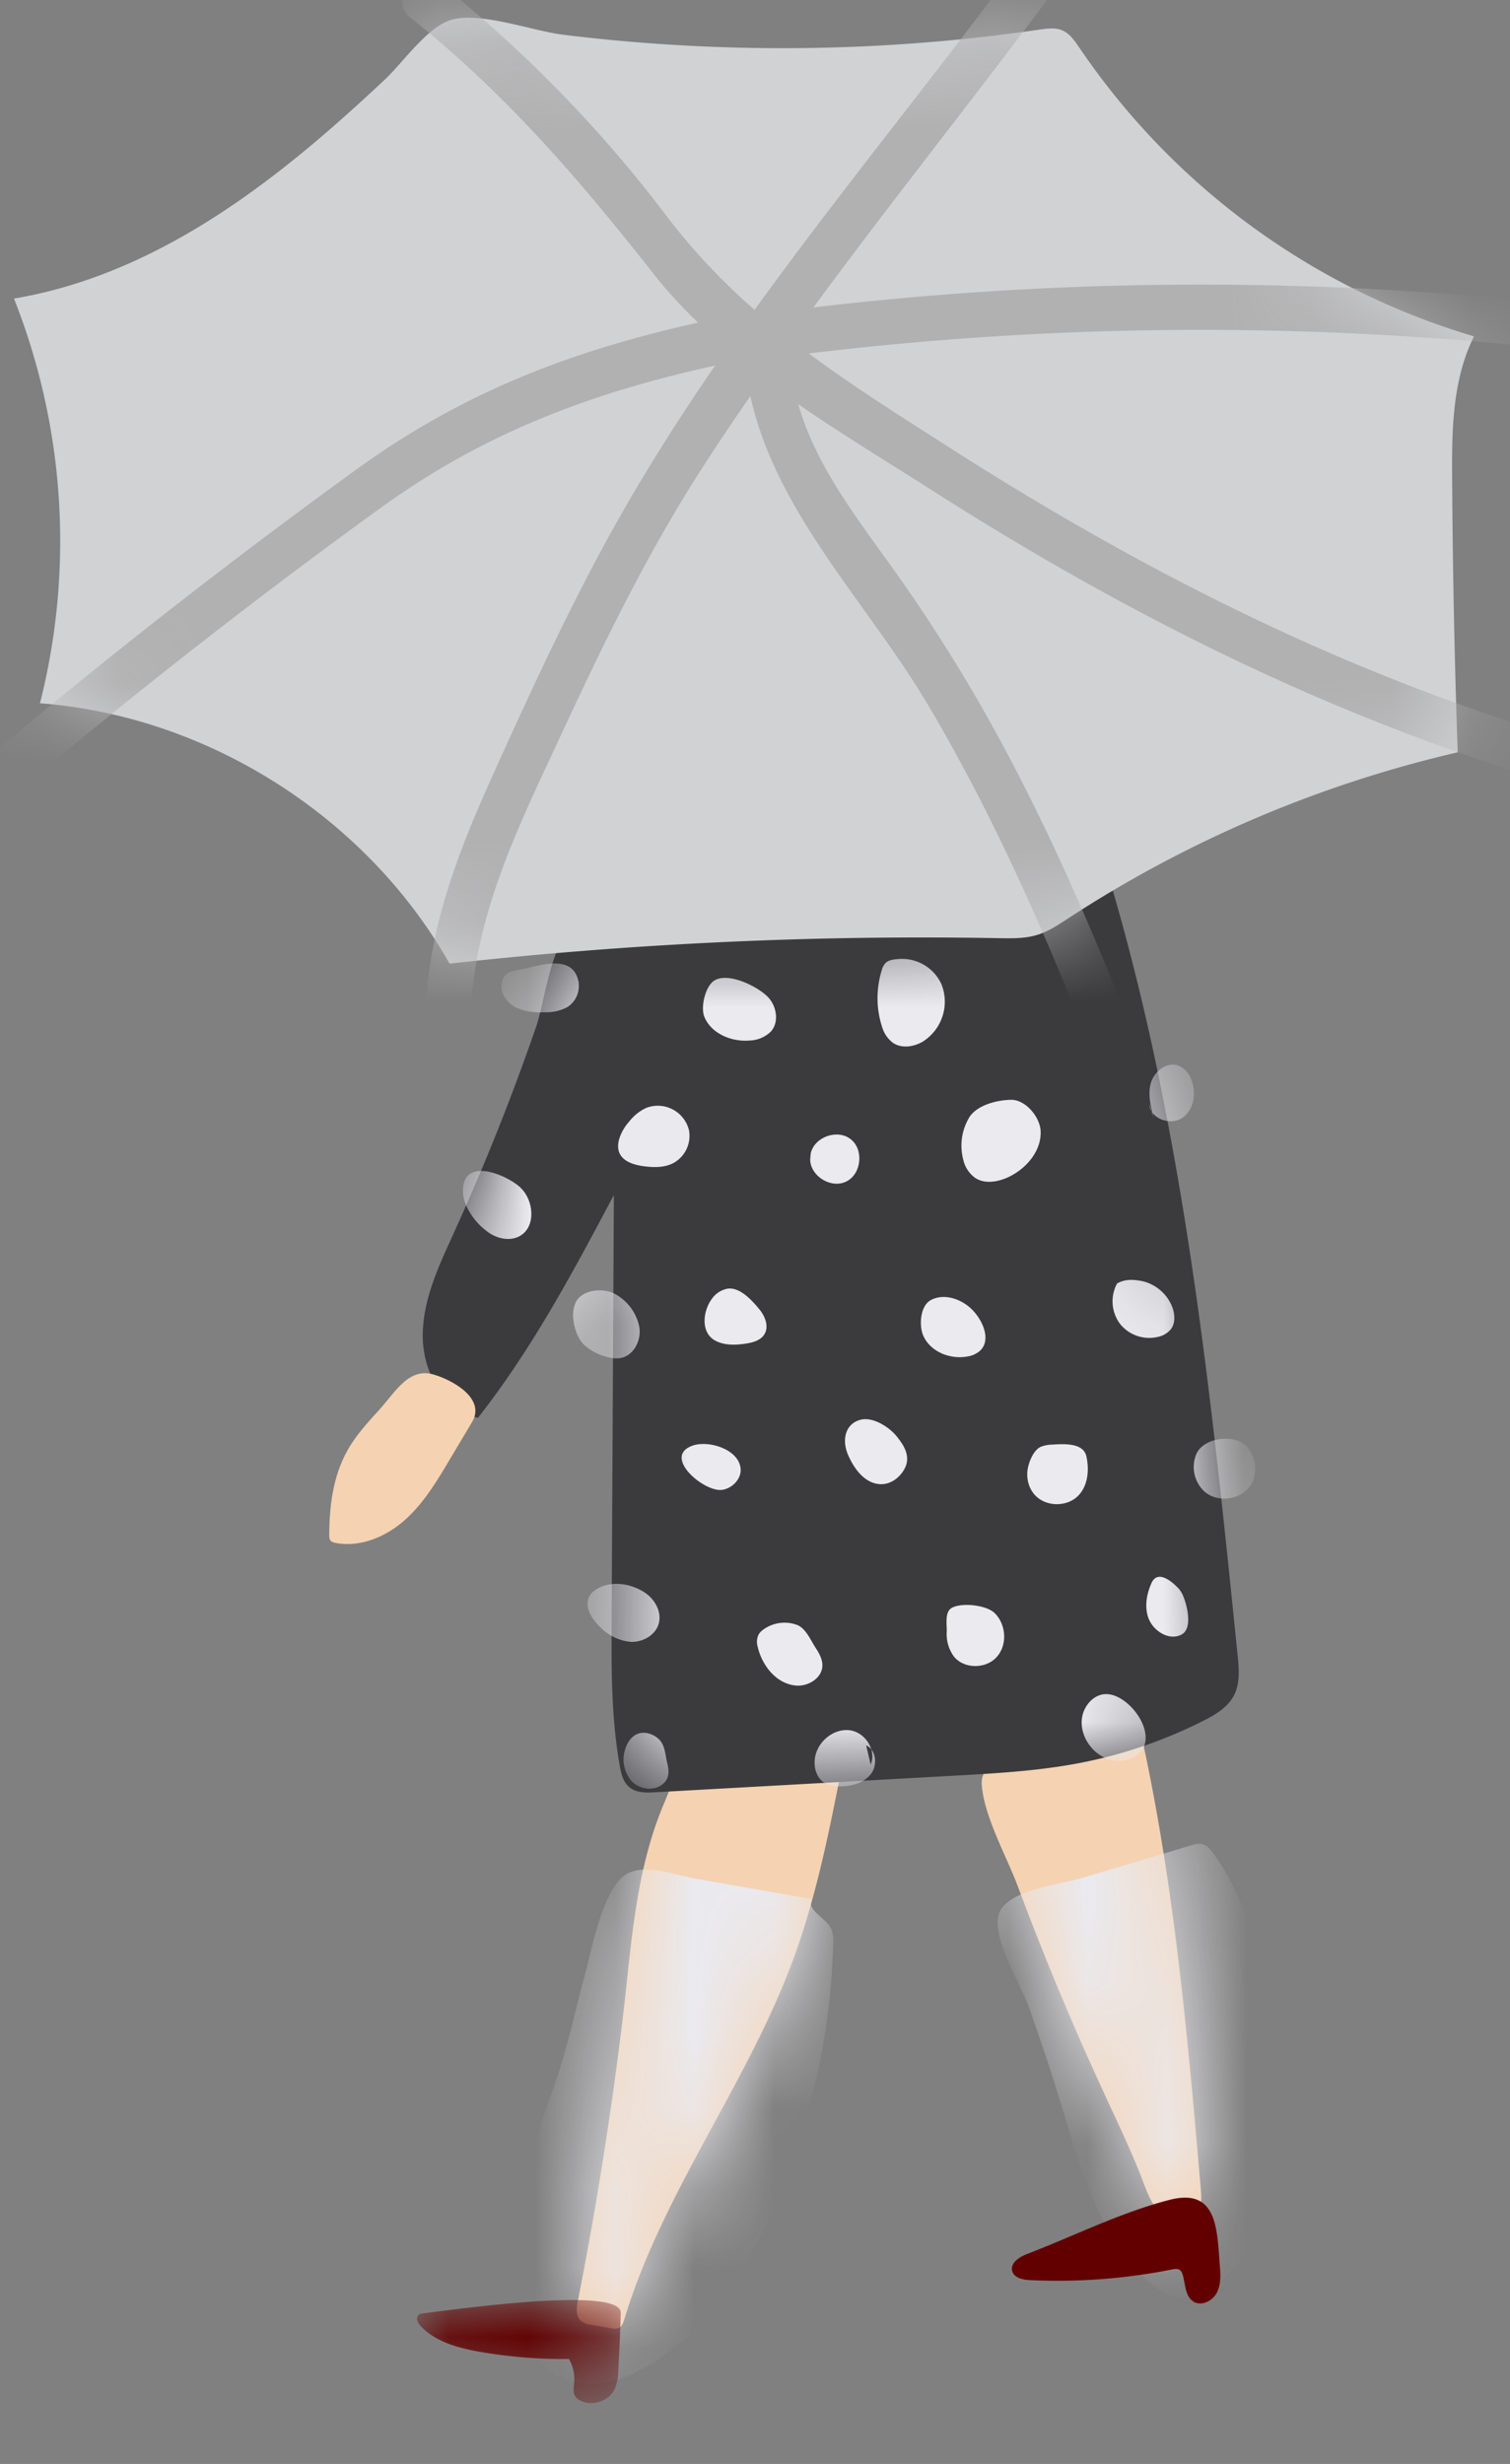 <svg xmlns="http://www.w3.org/2000/svg" xmlns:xlink="http://www.w3.org/1999/xlink" width="19" height="31" viewBox="0 0 19 31">
    <rect x="0" y="0" width="19" height="31" fill="#808080" stroke="none"/>
    <defs>
        <path id="a" d="M2.04.081c-.177.016-.487.016-.64.11-.145.09-.218.32-.283.473-.335.79-.4 1.66-.493 2.503a48.145 48.145 0 0 1-.588 3.746c-.017.088-.028.192.038.251a.259.259 0 0 0 .132.05l.24.042c.038.007.077.012.11-.005.037-.021.053-.067.065-.108.484-1.6 1.55-2.963 2.127-4.53.29-.786.452-1.612.614-2.434.015-.075-.859-.1-1.198-.1-.063 0-.107 0-.124.002z"/>
        <path id="c" d="M.998.59C.72.665.146.622.169.987c.026.4.31.9.451 1.277a37.015 37.015 0 0 0 1.096 2.625c.165.357.336.713.477 1.081.059.154.117.318.242.425.125.107.342.127.44-.006.065-.087.059-.206.05-.314-.172-1.986-.347-3.98-.796-5.922.02.089-1.025.408-1.131.437"/>
        <path id="e" d="M.107.038h2.564v1.297H.107z"/>
        <path id="g" d="M3.003.5c-.264-.02-.731-.158-.96.031-.256.211-.332.91-.436 1.214-.304.883-.65 1.752-1.038 2.603-.187.41-.388.832-.39 1.283-.004.451.255.94.695 1.04.678-.86 1.196-1.835 1.71-2.802l-.028 5.34c-.003.614-.006 1.233.102 1.838.017.1.042.205.119.27.087.074.214.072.328.065l3.732-.207c.543-.03 1.089-.06 1.623-.164a5.953 5.953 0 0 0 1.533-.524c.156-.078.317-.172.396-.328.076-.15.061-.33.044-.497-.329-3.238-.662-6.498-1.57-9.623-1.915.455-3.9.61-5.86.462"/>
        <path id="i" d="M3.003.5c-.264-.02-.731-.158-.96.031-.256.211-.332.91-.436 1.214-.304.883-.65 1.752-1.038 2.603-.187.41-.388.832-.39 1.283-.004.451.255.94.695 1.04.678-.86 1.196-1.835 1.71-2.802l-.028 5.34c-.003.614-.006 1.233.102 1.838.017.1.042.205.119.27.087.074.214.072.328.065l3.732-.207c.543-.03 1.089-.06 1.623-.164a5.953 5.953 0 0 0 1.533-.524c.156-.078.317-.172.396-.328.076-.15.061-.33.044-.497-.329-3.238-.662-6.498-1.57-9.623-1.915.455-3.9.61-5.86.462"/>
        <path id="k" d="M3.003.5c-.264-.02-.731-.158-.96.031-.256.211-.332.91-.436 1.214-.304.883-.65 1.752-1.038 2.603-.187.41-.388.832-.39 1.283-.004.451.255.94.695 1.04.678-.86 1.196-1.835 1.71-2.802l-.028 5.34c-.003.614-.006 1.233.102 1.838.017.1.042.205.119.27.087.074.214.072.328.065l3.732-.207c.543-.03 1.089-.06 1.623-.164a5.953 5.953 0 0 0 1.533-.524c.156-.078.317-.172.396-.328.076-.15.061-.33.044-.497-.329-3.238-.662-6.498-1.57-9.623-1.915.455-3.9.61-5.86.462"/>
        <path id="m" d="M3.003.5c-.264-.02-.731-.158-.96.031-.256.211-.332.91-.436 1.214-.304.883-.65 1.752-1.038 2.603-.187.41-.388.832-.39 1.283-.004.451.255.94.695 1.04.678-.86 1.196-1.835 1.71-2.802l-.028 5.34c-.003.614-.006 1.233.102 1.838.017.1.042.205.119.27.087.074.214.072.328.065l3.732-.207c.543-.03 1.089-.06 1.623-.164a5.953 5.953 0 0 0 1.533-.524c.156-.078.317-.172.396-.328.076-.15.061-.33.044-.497-.329-3.238-.662-6.498-1.57-9.623-1.915.455-3.9.61-5.86.462"/>
        <path id="o" d="M3.003.5c-.264-.02-.731-.158-.96.031-.256.211-.332.91-.436 1.214-.304.883-.65 1.752-1.038 2.603-.187.41-.388.832-.39 1.283-.004.451.255.94.695 1.04.678-.86 1.196-1.835 1.71-2.802l-.028 5.34c-.003.614-.006 1.233.102 1.838.017.1.042.205.119.27.087.074.214.072.328.065l3.732-.207c.543-.03 1.089-.06 1.623-.164a5.953 5.953 0 0 0 1.533-.524c.156-.078.317-.172.396-.328.076-.15.061-.33.044-.497-.329-3.238-.662-6.498-1.57-9.623-1.915.455-3.9.61-5.86.462"/>
        <path id="q" d="M3.003.5c-.264-.02-.731-.158-.96.031-.256.211-.332.91-.436 1.214-.304.883-.65 1.752-1.038 2.603-.187.41-.388.832-.39 1.283-.004.451.255.94.695 1.04.678-.86 1.196-1.835 1.71-2.802l-.028 5.34c-.003.614-.006 1.233.102 1.838.017.1.042.205.119.27.087.074.214.072.328.065l3.732-.207c.543-.03 1.089-.06 1.623-.164a5.953 5.953 0 0 0 1.533-.524c.156-.078.317-.172.396-.328.076-.15.061-.33.044-.497-.329-3.238-.662-6.498-1.57-9.623-1.915.455-3.9.61-5.86.462"/>
        <path id="s" d="M3.003.5c-.264-.02-.731-.158-.96.031-.256.211-.332.91-.436 1.214-.304.883-.65 1.752-1.038 2.603-.187.41-.388.832-.39 1.283-.004.451.255.94.695 1.04.678-.86 1.196-1.835 1.71-2.802l-.028 5.34c-.003.614-.006 1.233.102 1.838.017.1.042.205.119.27.087.074.214.072.328.065l3.732-.207c.543-.03 1.089-.06 1.623-.164a5.953 5.953 0 0 0 1.533-.524c.156-.078.317-.172.396-.328.076-.15.061-.33.044-.497-.329-3.238-.662-6.498-1.57-9.623-1.915.455-3.9.61-5.86.462"/>
        <path id="u" d="M3.003.5c-.264-.02-.731-.158-.96.031-.256.211-.332.91-.436 1.214-.304.883-.65 1.752-1.038 2.603-.187.41-.388.832-.39 1.283-.004.451.255.94.695 1.04.678-.86 1.196-1.835 1.71-2.802l-.028 5.34c-.003.614-.006 1.233.102 1.838.017.1.042.205.119.27.087.074.214.072.328.065l3.732-.207c.543-.03 1.089-.06 1.623-.164a5.953 5.953 0 0 0 1.533-.524c.156-.078.317-.172.396-.328.076-.15.061-.33.044-.497-.329-3.238-.662-6.498-1.57-9.623-1.915.455-3.9.61-5.86.462"/>
        <path id="w" d="M3.003.5c-.264-.02-.731-.158-.96.031-.256.211-.332.91-.436 1.214-.304.883-.65 1.752-1.038 2.603-.187.41-.388.832-.39 1.283-.004.451.255.94.695 1.04.678-.86 1.196-1.835 1.71-2.802l-.028 5.34c-.003.614-.006 1.233.102 1.838.017.1.042.205.119.27.087.074.214.072.328.065l3.732-.207c.543-.03 1.089-.06 1.623-.164a5.953 5.953 0 0 0 1.533-.524c.156-.078.317-.172.396-.328.076-.15.061-.33.044-.497-.329-3.238-.662-6.498-1.57-9.623-1.915.455-3.9.61-5.86.462"/>
        <path id="y" d="M3.003.5c-.264-.02-.731-.158-.96.031-.256.211-.332.91-.436 1.214-.304.883-.65 1.752-1.038 2.603-.187.41-.388.832-.39 1.283-.004.451.255.94.695 1.04.678-.86 1.196-1.835 1.71-2.802l-.028 5.34c-.003.614-.006 1.233.102 1.838.017.1.042.205.119.27.087.074.214.072.328.065l3.732-.207c.543-.03 1.089-.06 1.623-.164a5.953 5.953 0 0 0 1.533-.524c.156-.078.317-.172.396-.328.076-.15.061-.33.044-.497-.329-3.238-.662-6.498-1.57-9.623-1.915.455-3.9.61-5.86.462"/>
        <path id="A" d="M3.003.5c-.264-.02-.731-.158-.96.031-.256.211-.332.91-.436 1.214-.304.883-.65 1.752-1.038 2.603-.187.41-.388.832-.39 1.283-.004.451.255.94.695 1.04.678-.86 1.196-1.835 1.71-2.802l-.028 5.34c-.003.614-.006 1.233.102 1.838.017.1.042.205.119.27.087.074.214.072.328.065l3.732-.207c.543-.03 1.089-.06 1.623-.164a5.953 5.953 0 0 0 1.533-.524c.156-.078.317-.172.396-.328.076-.15.061-.33.044-.497-.329-3.238-.662-6.498-1.57-9.623-1.915.455-3.9.61-5.86.462"/>
        <path id="C" d="M3.003.5c-.264-.02-.731-.158-.96.031-.256.211-.332.91-.436 1.214-.304.883-.65 1.752-1.038 2.603-.187.41-.388.832-.39 1.283-.004.451.255.94.695 1.04.678-.86 1.196-1.835 1.71-2.802l-.028 5.34c-.003.614-.006 1.233.102 1.838.017.1.042.205.119.27.087.074.214.072.328.065l3.732-.207c.543-.03 1.089-.06 1.623-.164a5.953 5.953 0 0 0 1.533-.524c.156-.078.317-.172.396-.328.076-.15.061-.33.044-.497-.329-3.238-.662-6.498-1.57-9.623-1.915.455-3.9.61-5.86.462"/>
        <path id="E" d="M3.003.5c-.264-.02-.731-.158-.96.031-.256.211-.332.91-.436 1.214-.304.883-.65 1.752-1.038 2.603-.187.41-.388.832-.39 1.283-.004.451.255.94.695 1.04.678-.86 1.196-1.835 1.71-2.802l-.028 5.34c-.003.614-.006 1.233.102 1.838.017.1.042.205.119.27.087.074.214.072.328.065l3.732-.207c.543-.03 1.089-.06 1.623-.164a5.953 5.953 0 0 0 1.533-.524c.156-.078.317-.172.396-.328.076-.15.061-.33.044-.497-.329-3.238-.662-6.498-1.57-9.623-1.915.455-3.9.61-5.86.462"/>
        <path id="G" d="M3.003.5c-.264-.02-.731-.158-.96.031-.256.211-.332.91-.436 1.214-.304.883-.65 1.752-1.038 2.603-.187.41-.388.832-.39 1.283-.004.451.255.94.695 1.04.678-.86 1.196-1.835 1.71-2.802l-.028 5.34c-.003.614-.006 1.233.102 1.838.017.1.042.205.119.27.087.074.214.072.328.065l3.732-.207c.543-.03 1.089-.06 1.623-.164a5.953 5.953 0 0 0 1.533-.524c.156-.078.317-.172.396-.328.076-.15.061-.33.044-.497-.329-3.238-.662-6.498-1.57-9.623-1.915.455-3.9.61-5.86.462"/>
        <path id="I" d="M3.003.5c-.264-.02-.731-.158-.96.031-.256.211-.332.91-.436 1.214-.304.883-.65 1.752-1.038 2.603-.187.41-.388.832-.39 1.283-.004.451.255.94.695 1.04.678-.86 1.196-1.835 1.71-2.802l-.028 5.34c-.003.614-.006 1.233.102 1.838.017.1.042.205.119.27.087.074.214.072.328.065l3.732-.207c.543-.03 1.089-.06 1.623-.164a5.953 5.953 0 0 0 1.533-.524c.156-.078.317-.172.396-.328.076-.15.061-.33.044-.497-.329-3.238-.662-6.498-1.57-9.623-1.915.455-3.9.61-5.86.462"/>
        <path id="K" d="M3.003.5c-.264-.02-.731-.158-.96.031-.256.211-.332.91-.436 1.214-.304.883-.65 1.752-1.038 2.603-.187.41-.388.832-.39 1.283-.004.451.255.94.695 1.04.678-.86 1.196-1.835 1.71-2.802l-.028 5.34c-.003.614-.006 1.233.102 1.838.017.1.042.205.119.27.087.074.214.072.328.065l3.732-.207c.543-.03 1.089-.06 1.623-.164a5.953 5.953 0 0 0 1.533-.524c.156-.078.317-.172.396-.328.076-.15.061-.33.044-.497-.329-3.238-.662-6.498-1.57-9.623-1.915.455-3.9.61-5.86.462"/>
        <path id="M" d="M3.003.5c-.264-.02-.731-.158-.96.031-.256.211-.332.91-.436 1.214-.304.883-.65 1.752-1.038 2.603-.187.41-.388.832-.39 1.283-.004.451.255.94.695 1.04.678-.86 1.196-1.835 1.71-2.802l-.028 5.34c-.003.614-.006 1.233.102 1.838.017.1.042.205.119.27.087.074.214.072.328.065l3.732-.207c.543-.03 1.089-.06 1.623-.164a5.953 5.953 0 0 0 1.533-.524c.156-.078.317-.172.396-.328.076-.15.061-.33.044-.497-.329-3.238-.662-6.498-1.57-9.623-1.915.455-3.9.61-5.86.462"/>
        <path id="O" d="M3.003.5c-.264-.02-.731-.158-.96.031-.256.211-.332.91-.436 1.214-.304.883-.65 1.752-1.038 2.603-.187.41-.388.832-.39 1.283-.004.451.255.94.695 1.04.678-.86 1.196-1.835 1.71-2.802l-.028 5.34c-.003.614-.006 1.233.102 1.838.017.1.042.205.119.27.087.074.214.072.328.065l3.732-.207c.543-.03 1.089-.06 1.623-.164a5.953 5.953 0 0 0 1.533-.524c.156-.078.317-.172.396-.328.076-.15.061-.33.044-.497-.329-3.238-.662-6.498-1.57-9.623-1.915.455-3.9.61-5.86.462"/>
        <path id="Q" d="M3.003.5c-.264-.02-.731-.158-.96.031-.256.211-.332.91-.436 1.214-.304.883-.65 1.752-1.038 2.603-.187.41-.388.832-.39 1.283-.004.451.255.94.695 1.04.678-.86 1.196-1.835 1.71-2.802l-.028 5.34c-.003.614-.006 1.233.102 1.838.017.1.042.205.119.27.087.074.214.072.328.065l3.732-.207c.543-.03 1.089-.06 1.623-.164a5.953 5.953 0 0 0 1.533-.524c.156-.078.317-.172.396-.328.076-.15.061-.33.044-.497-.329-3.238-.662-6.498-1.57-9.623-1.915.455-3.9.61-5.86.462"/>
        <path id="S" d="M3.003.5c-.264-.02-.731-.158-.96.031-.256.211-.332.91-.436 1.214-.304.883-.65 1.752-1.038 2.603-.187.41-.388.832-.39 1.283-.004.451.255.94.695 1.04.678-.86 1.196-1.835 1.71-2.802l-.028 5.34c-.003.614-.006 1.233.102 1.838.017.1.042.205.119.27.087.074.214.072.328.065l3.732-.207c.543-.03 1.089-.06 1.623-.164a5.953 5.953 0 0 0 1.533-.524c.156-.078.317-.172.396-.328.076-.15.061-.33.044-.497-.329-3.238-.662-6.498-1.57-9.623-1.915.455-3.9.61-5.86.462"/>
        <path id="U" d="M3.003.5c-.264-.02-.731-.158-.96.031-.256.211-.332.91-.436 1.214-.304.883-.65 1.752-1.038 2.603-.187.41-.388.832-.39 1.283-.004.451.255.94.695 1.04.678-.86 1.196-1.835 1.71-2.802l-.028 5.34c-.003.614-.006 1.233.102 1.838.017.1.042.205.119.27.087.074.214.072.328.065l3.732-.207c.543-.03 1.089-.06 1.623-.164a5.953 5.953 0 0 0 1.533-.524c.156-.078.317-.172.396-.328.076-.15.061-.33.044-.497-.329-3.238-.662-6.498-1.57-9.623-1.915.455-3.9.61-5.86.462"/>
        <path id="W" d="M3.003.5c-.264-.02-.731-.158-.96.031-.256.211-.332.91-.436 1.214-.304.883-.65 1.752-1.038 2.603-.187.41-.388.832-.39 1.283-.004.451.255.94.695 1.04.678-.86 1.196-1.835 1.71-2.802l-.028 5.34c-.003.614-.006 1.233.102 1.838.017.1.042.205.119.27.087.074.214.072.328.065l3.732-.207c.543-.03 1.089-.06 1.623-.164a5.953 5.953 0 0 0 1.533-.524c.156-.078.317-.172.396-.328.076-.15.061-.33.044-.497-.329-3.238-.662-6.498-1.57-9.623-1.915.455-3.9.61-5.86.462"/>
        <path id="Y" d="M3.003.5c-.264-.02-.731-.158-.96.031-.256.211-.332.91-.436 1.214-.304.883-.65 1.752-1.038 2.603-.187.41-.388.832-.39 1.283-.004.451.255.94.695 1.04.678-.86 1.196-1.835 1.71-2.802l-.028 5.34c-.003.614-.006 1.233.102 1.838.017.1.042.205.119.27.087.074.214.072.328.065l3.732-.207c.543-.03 1.089-.06 1.623-.164a5.953 5.953 0 0 0 1.533-.524c.156-.078.317-.172.396-.328.076-.15.061-.33.044-.497-.329-3.238-.662-6.498-1.57-9.623-1.915.455-3.9.61-5.86.462"/>
        <path id="aa" d="M5.685.14c-.305.086-.61.534-.835.746-.636.598-1.297 1.174-2.025 1.656-.803.533-1.693.948-2.649 1.107A8.298 8.298 0 0 1 .503 8.74c2.112.161 4.109 1.43 5.154 3.276 2.3-.256 4.616-.364 6.93-.321.154.003.31.006.458-.038.142-.043.267-.127.39-.208a15.28 15.28 0 0 1 4.907-2.093c-.04-1.145-.063-2.29-.07-3.436-.005-.612.002-1.25.275-1.796A9.127 9.127 0 0 1 13.582.493c-.059-.086-.122-.18-.218-.22-.087-.035-.186-.022-.28-.008-1.987.29-4.013.31-6.006.063C6.763.29 6.265.116 5.895.116a.78.78 0 0 0-.21.025"/>
    </defs>
    <g fill="none" fill-rule="evenodd">
        <g fill="#F5D2B1">
            <path d="M7.858 25.203a48.073 48.073 0 0 1-.587 3.746c-.017.087-.028.192.038.251a.26.26 0 0 0 .131.05l.241.042c.037.006.077.012.11-.006.037-.02.052-.066.065-.107.484-1.6 1.549-2.963 2.126-4.53.29-.787.453-1.613.614-2.434.018-.089-1.211-.108-1.322-.098-.177.016-.486.016-.64.11-.145.09-.217.319-.283.473-.334.79-.4 1.66-.493 2.503M13.9 26.352c.165.358.337.714.478 1.082.058.154.117.318.242.424.125.108.341.127.44-.005.065-.087.058-.206.049-.314-.171-1.986-.347-3.98-.796-5.922.02.089-1.024.408-1.13.437-.278.075-.853.032-.83.397.027.4.311.9.452 1.277a37.442 37.442 0 0 0 1.095 2.624"/>
        </g>
        <g transform="translate(7.235 22.036)">
            <mask id="b" fill="#fff">
                <use xlink:href="#a"/>
            </mask>
            <path fill="#EAEAEF" d="M2.977 1.855c-.063.147.178.233.248.378a.391.391 0 0 1 .024.178 8.888 8.888 0 0 1-.703 3.238C2.2 6.462 1.706 7.25.952 7.71c-.236.144-.503.254-.78.25-.276-.003-.562-.14-.687-.388a1.216 1.216 0 0 1-.1-.413c-.069-.59-.125-1.192-.014-1.776.088-.458.276-.89.42-1.335.134-.417.228-.846.341-1.269.095-.35.179-.84.404-1.135.224-.296.674-.097.982-.044l1.459.256z" mask="url(#b)"/>
        </g>
        <g transform="translate(12.185 21.464)">
            <mask id="d" fill="#fff">
                <use xlink:href="#c"/>
            </mask>
            <path fill="#EAEAEF" d="M2.79 1.756c.055-.016.114-.032.168-.014.05.017.087.062.119.105.282.383.447.839.58 1.296.172.586.295 1.186.37 1.793.05.401.076.818-.052 1.201-.134.402-.424.73-.726 1.026-.146.143-.316.29-.52.295-.176.004-.336-.102-.468-.22-.617-.555-.847-1.409-1.087-2.204-.13-.426-.27-.85-.422-1.269-.1-.275-.48-.88-.362-1.166.121-.292.765-.354 1.026-.432l1.375-.41" mask="url(#d)"/>
        </g>
        <g transform="translate(5.14 28.9)">
            <mask id="f" fill="#fff">
                <use xlink:href="#e"/>
            </mask>
            <path fill="#620000" d="M.198.203C.171.205.141.209.122.23.088.268.12.328.154.366c.19.2.473.275.743.323.37.064.747.095 1.122.09a.506.506 0 0 1 .066.295c-.005.06-.02.125.013.175a.162.162 0 0 0 .06.052c.15.08.36.012.435-.141A.624.624 0 0 0 2.64.917C2.654.678 2.664.44 2.671.2 2.682-.153.463.175.198.203" mask="url(#f)"/>
        </g>
        <path fill="#620000" d="M12.927 28.357c-.098.037-.217.112-.191.214.022.089.135.112.226.116a7.38 7.38 0 0 0 1.79-.135c.028-.006.06-.01.085.003.027.014.04.045.047.074.032.117.03.264.133.328.1.062.239-.007.293-.11.055-.104.048-.228.039-.345-.036-.464-.033-.978-.632-.825-.606.155-1.205.455-1.79.68"/>
        <path fill="#3B3B3D" d="M5.71 15.514c-.188.41-.388.833-.391 1.284-.004.451.256.94.695 1.04.678-.861 1.196-1.835 1.71-2.802l-.028 5.34c-.003.614-.006 1.233.102 1.838.017.1.042.205.12.27.087.074.213.072.327.065l3.732-.207c.544-.03 1.09-.06 1.624-.164a5.952 5.952 0 0 0 1.532-.524c.156-.078.317-.172.396-.328.076-.15.061-.33.044-.497-.329-3.238-.662-6.498-1.57-9.623-1.914.455-3.899.61-5.86.462-.264-.02-.73-.16-.96.03-.256.211-.331.91-.435 1.214-.305.883-.651 1.752-1.039 2.602"/>
        <path fill="#F5D2B1" d="M4.776 17.733c-.149.163-.3.327-.407.52-.178.32-.226.698-.226 1.064 0 .022 0 .046.014.064.014.018.038.025.06.03.312.063.638-.075.876-.286.238-.212.405-.49.567-.764l.28-.47c.173-.292-.234-.525-.488-.599-.312-.09-.485.232-.676.44"/>
        <g>
            <g transform="translate(5.14 11.167)">
                <mask id="h" fill="#fff">
                    <use xlink:href="#g"/>
                </mask>
                <path fill="#EAEAEF" d="M6.481 5.646c-.06-.126-.046-.384.093-.457.173-.091.392-.007.519.122.138.14.241.384.097.518a.317.317 0 0 1-.162.071c-.212.038-.455-.058-.547-.254" mask="url(#h)"/>
            </g>
            <g transform="translate(5.14 11.167)">
                <mask id="j" fill="#fff">
                    <use xlink:href="#i"/>
                </mask>
                <path fill="#EAEAEF" d="M9.204 4.946c.184.029.346.164.409.339.032.089.037.196-.02.271a.277.277 0 0 1-.148.093.471.471 0 0 1-.489-.156.473.473 0 0 1-.04-.512c.09-.052.186-.052.288-.035" mask="url(#j)"/>
            </g>
            <g transform="translate(5.14 11.167)">
                <mask id="l" fill="#fff">
                    <use xlink:href="#k"/>
                </mask>
                <path fill="#EAEAEF" d="M9.381 2.913c-.04-.15-.082-.308-.039-.457.044-.148.207-.272.351-.215a.302.302 0 0 1 .155.17c.07.166.037.387-.113.488-.151.1-.403.007-.414-.174" mask="url(#l)"/>
            </g>
            <g transform="translate(5.14 11.167)">
                <mask id="n" fill="#fff">
                    <use xlink:href="#m"/>
                </mask>
                <path fill="#EAEAEF" d="M6.984 3.439a.388.388 0 0 0 .147.214c.123.081.29.05.423-.013.224-.108.413-.33.4-.58-.01-.175-.19-.395-.377-.39-.169.004-.406.061-.512.207a.688.688 0 0 0-.08.562" mask="url(#n)"/>
            </g>
            <g transform="translate(5.14 11.167)">
                <mask id="p" fill="#fff">
                    <use xlink:href="#o"/>
                </mask>
                <path fill="#EAEAEF" d="M6.707 1.218a.594.594 0 0 1-.236.72c-.114.067-.268.09-.377.014a.382.382 0 0 1-.13-.184 1.177 1.177 0 0 1-.011-.722.22.22 0 0 1 .044-.091c.036-.04.094-.05.148-.054a.545.545 0 0 1 .562.317" mask="url(#p)"/>
            </g>
            <g transform="translate(5.14 11.167)">
                <mask id="r" fill="#fff">
                    <use xlink:href="#q"/>
                </mask>
                <path fill="#EAEAEF" d="M3.722 1.624c.086.214.343.32.572.3a.398.398 0 0 0 .265-.112c.11-.122.071-.326-.038-.437-.126-.129-.485-.31-.665-.21-.12.066-.183.336-.134.459" mask="url(#r)"/>
            </g>
            <g transform="translate(5.14 11.167)">
                <mask id="t" fill="#fff">
                    <use xlink:href="#s"/>
                </mask>
                <path fill="#EAEAEF" d="M2.139 1.184C2.07.829 1.654.98 1.418 1.029c-.12.025-.224.03-.246.183-.018.12.067.238.175.295a.743.743 0 0 0 .356.061.562.562 0 0 0 .299-.066.318.318 0 0 0 .137-.318" mask="url(#t)"/>
            </g>
            <g transform="translate(5.14 11.167)">
                <mask id="v" fill="#fff">
                    <use xlink:href="#u"/>
                </mask>
                <path fill="#EAEAEF" d="M.71 3.96a.46.46 0 0 1-.023-.187c.035-.38.56-.152.722.002.17.162.197.492-.007.608-.13.074-.302.032-.419-.062a.82.82 0 0 1-.273-.36" mask="url(#v)"/>
            </g>
            <g transform="translate(5.14 11.167)">
                <mask id="x" fill="#fff">
                    <use xlink:href="#w"/>
                </mask>
                <path fill="#EAEAEF" d="M2.947 3.504c.13.018.268.023.384-.037a.39.39 0 0 0 .198-.415.404.404 0 0 0-.533-.282.573.573 0 0 0-.219.174.593.593 0 0 0-.128.226c-.057.222.109.306.298.334" mask="url(#x)"/>
            </g>
            <g transform="translate(5.14 11.167)">
                <mask id="z" fill="#fff">
                    <use xlink:href="#y"/>
                </mask>
                <path fill="#EAEAEF" d="M2.657 5.92c.174-.021.279-.226.246-.398a.61.61 0 0 0-.332-.423c-.147-.062-.389-.038-.467.12a.405.405 0 0 0-.026.238.584.584 0 0 0 .084.239c.087.133.337.244.495.225" mask="url(#z)"/>
            </g>
            <g transform="translate(5.14 11.167)">
                <mask id="B" fill="#fff">
                    <use xlink:href="#A"/>
                </mask>
                <path fill="#EAEAEF" d="M3.864 5.702c.113.059.25.055.376.036.091-.013.191-.04.239-.119.056-.093.012-.216-.055-.302-.09-.11-.247-.293-.408-.271a.31.31 0 0 0-.2.13c-.112.152-.145.426.048.526" mask="url(#B)"/>
            </g>
            <g transform="translate(5.14 11.167)">
                <mask id="D" fill="#fff">
                    <use xlink:href="#C"/>
                </mask>
                <path fill="#EAEAEF" d="M5.054 3.423c.006.212.268.37.457.274.189-.095.22-.399.055-.53-.165-.133-.454-.033-.504.173" mask="url(#D)"/>
            </g>
            <g transform="translate(5.14 11.167)">
                <mask id="F" fill="#fff">
                    <use xlink:href="#E"/>
                </mask>
                <path fill="#EAEAEF" d="M5.529 7.133c-.07-.162-.05-.375.149-.435.158-.049.369.088.463.204.099.12.18.258.103.406-.06.115-.178.205-.31.198-.194-.01-.329-.194-.405-.373" mask="url(#F)"/>
            </g>
            <g transform="translate(5.14 11.167)">
                <mask id="H" fill="#fff">
                    <use xlink:href="#G"/>
                </mask>
                <path fill="#EAEAEF" d="M3.943 7.578c-.224.029-.754-.417-.372-.556.2-.073.574.04.607.277.019.134-.101.262-.235.279" mask="url(#H)"/>
            </g>
            <g transform="translate(5.14 11.167)">
                <mask id="J" fill="#fff">
                    <use xlink:href="#I"/>
                </mask>
                <path fill="#EAEAEF" d="M4.868 10.039c-.249-.027-.422-.26-.474-.487a.214.214 0 0 1 .011-.154.21.21 0 0 1 .06-.063.455.455 0 0 1 .422-.059c.11.041.17.186.23.28.046.07.092.147.091.231-.002.16-.182.269-.34.252" mask="url(#J)"/>
            </g>
            <g transform="translate(5.14 11.167)">
                <mask id="L" fill="#fff">
                    <use xlink:href="#K"/>
                </mask>
                <path fill="#EAEAEF" d="M6.83 9.066a.072.072 0 0 1 .008-.005c.125-.068.434-.035.538.067.146.144.164.406.02.558-.137.146-.405.145-.532-.01a.479.479 0 0 1-.091-.32c.002-.085-.026-.236.057-.29" mask="url(#L)"/>
            </g>
            <g transform="translate(5.14 11.167)">
                <mask id="N" fill="#fff">
                    <use xlink:href="#M"/>
                </mask>
                <path fill="#EAEAEF" d="M8.426 7.652c.125-.126.141-.328.104-.495-.038-.176-.287-.157-.431-.149a.409.409 0 0 0-.141.027c-.095.041-.156.198-.169.295-.015.116.02.24.103.323.14.14.395.139.534-.001" mask="url(#N)"/>
            </g>
            <g transform="translate(5.14 11.167)">
                <mask id="P" fill="#fff">
                    <use xlink:href="#O"/>
                </mask>
                <path fill="#EAEAEF" d="M10.597 7.52c.11-.169.054-.468-.143-.554-.172-.075-.47-.019-.544.169a.422.422 0 0 0 .116.473c.169.135.451.093.57-.089" mask="url(#P)"/>
            </g>
            <g transform="translate(5.14 11.167)">
                <mask id="R" fill="#fff">
                    <use xlink:href="#Q"/>
                </mask>
                <path fill="#EAEAEF" d="M9.32 9.212c.062.145.257.27.41.184.138-.077.068-.356.022-.472a.339.339 0 0 0-.061-.104c-.09-.097-.266-.239-.342-.07-.065.145-.093.316-.03.462" mask="url(#R)"/>
            </g>
            <g transform="translate(5.14 11.167)">
                <mask id="T" fill="#fff">
                    <use xlink:href="#S"/>
                </mask>
                <path fill="#EAEAEF" d="M9.211 10.876c.218-.248-.163-.753-.453-.728-.127.01-.231.118-.27.24-.082.262.132.568.406.597a.371.371 0 0 0 .317-.109" mask="url(#T)"/>
            </g>
            <g transform="translate(5.14 11.167)">
                <mask id="V" fill="#fff">
                    <use xlink:href="#U"/>
                </mask>
                <path fill="#EAEAEF" d="M5.815 11.034c.077-.175-.062-.397-.25-.43-.187-.031-.38.106-.437.288-.043.133-.011.3.108.373a.383.383 0 0 0 .209.043c.14-.003.289-.045.374-.156.085-.11.067-.302-.06-.36" mask="url(#V)"/>
            </g>
            <g transform="translate(5.14 11.167)">
                <mask id="X" fill="#fff">
                    <use xlink:href="#W"/>
                </mask>
                <path fill="#EAEAEF" d="M3.192 11.285c.094-.072.088-.168.064-.267-.025-.1-.025-.224-.104-.302-.069-.067-.181-.105-.273-.067-.08.033-.131.116-.155.2a.415.415 0 0 0 .085.395c.098.1.272.128.383.041" mask="url(#X)"/>
            </g>
            <g transform="translate(5.14 11.167)">
                <mask id="Z" fill="#fff">
                    <use xlink:href="#Y"/>
                </mask>
                <path fill="#EAEAEF" d="M2.398 9.29c-.15-.15-.23-.362-.008-.477.187-.096.419-.053.588.06.124.085.21.24.171.386-.04.146-.201.237-.353.231a.618.618 0 0 1-.398-.2" mask="url(#Z)"/>
            </g>
        </g>
        <path fill="#D1D2D4" d="M.176 3.756a8.3 8.3 0 0 1 .327 5.092c2.112.161 4.109 1.43 5.154 3.276 2.3-.256 4.616-.363 6.93-.32.154.002.31.005.458-.04.142-.042.267-.126.39-.206a15.274 15.274 0 0 1 4.907-2.093c-.04-1.145-.063-2.291-.07-3.437-.005-.611.002-1.249.275-1.796A9.129 9.129 0 0 1 13.582.601c-.059-.087-.122-.18-.218-.22-.087-.036-.186-.022-.28-.009-1.987.29-4.013.31-6.006.064C6.698.388 6.05.146 5.685.248c-.305.086-.61.533-.835.746-.636.597-1.297 1.173-2.025 1.655-.803.533-1.693.948-2.649 1.107"/>
        <g transform="translate(0 .107)">
            <mask id="ab" fill="#fff">
                <use xlink:href="#aa"/>
            </mask>
            <path fill="#B1B1B2" d="M20.722 9.473c-3.146-.79-5.99-2.172-8.715-3.911-.638-.408-1.253-.793-1.83-1.222a41.153 41.153 0 0 1 9.266-.068c.365.038.362-.534 0-.572a41.551 41.551 0 0 0-9.208.061c.952-1.296 1.961-2.558 2.918-3.84.22-.294-.276-.58-.494-.288-1.031 1.382-2.143 2.744-3.164 4.158A7.9 7.9 0 0 1 8.402 2.63 16.395 16.395 0 0 0 5.564-.294c-.285-.227-.692.175-.404.405 1.195.952 2.126 2.034 3.066 3.231.173.22.361.42.557.61-1.566.35-2.925.857-4.278 1.833a80.184 80.184 0 0 0-4.6 3.59c-.282.237.124.64.404.405A78.006 78.006 0 0 1 4.794 6.28c1.322-.955 2.669-1.45 4.205-1.788a26.362 26.362 0 0 0-1.081 1.695c-.644 1.107-1.182 2.274-1.709 3.44-.479 1.06-.886 2.114-.856 3.293.009.368.58.37.57 0-.034-1.373.579-2.58 1.144-3.797.515-1.109 1.05-2.211 1.706-3.244.215-.338.44-.672.669-1.003.32 1.464 1.472 2.603 2.227 3.872 1.076 1.813 1.856 3.777 2.593 5.746.128.342.68.194.55-.152-.633-1.694-1.295-3.383-2.145-4.982a20.562 20.562 0 0 0-1.436-2.32c-.468-.653-.967-1.296-1.187-2.062.544.376 1.113.72 1.674 1.078 2.769 1.767 5.658 3.168 8.852 3.97.357.089.51-.463.152-.552" mask="url(#ab)"/>
        </g>
    </g>
</svg>
